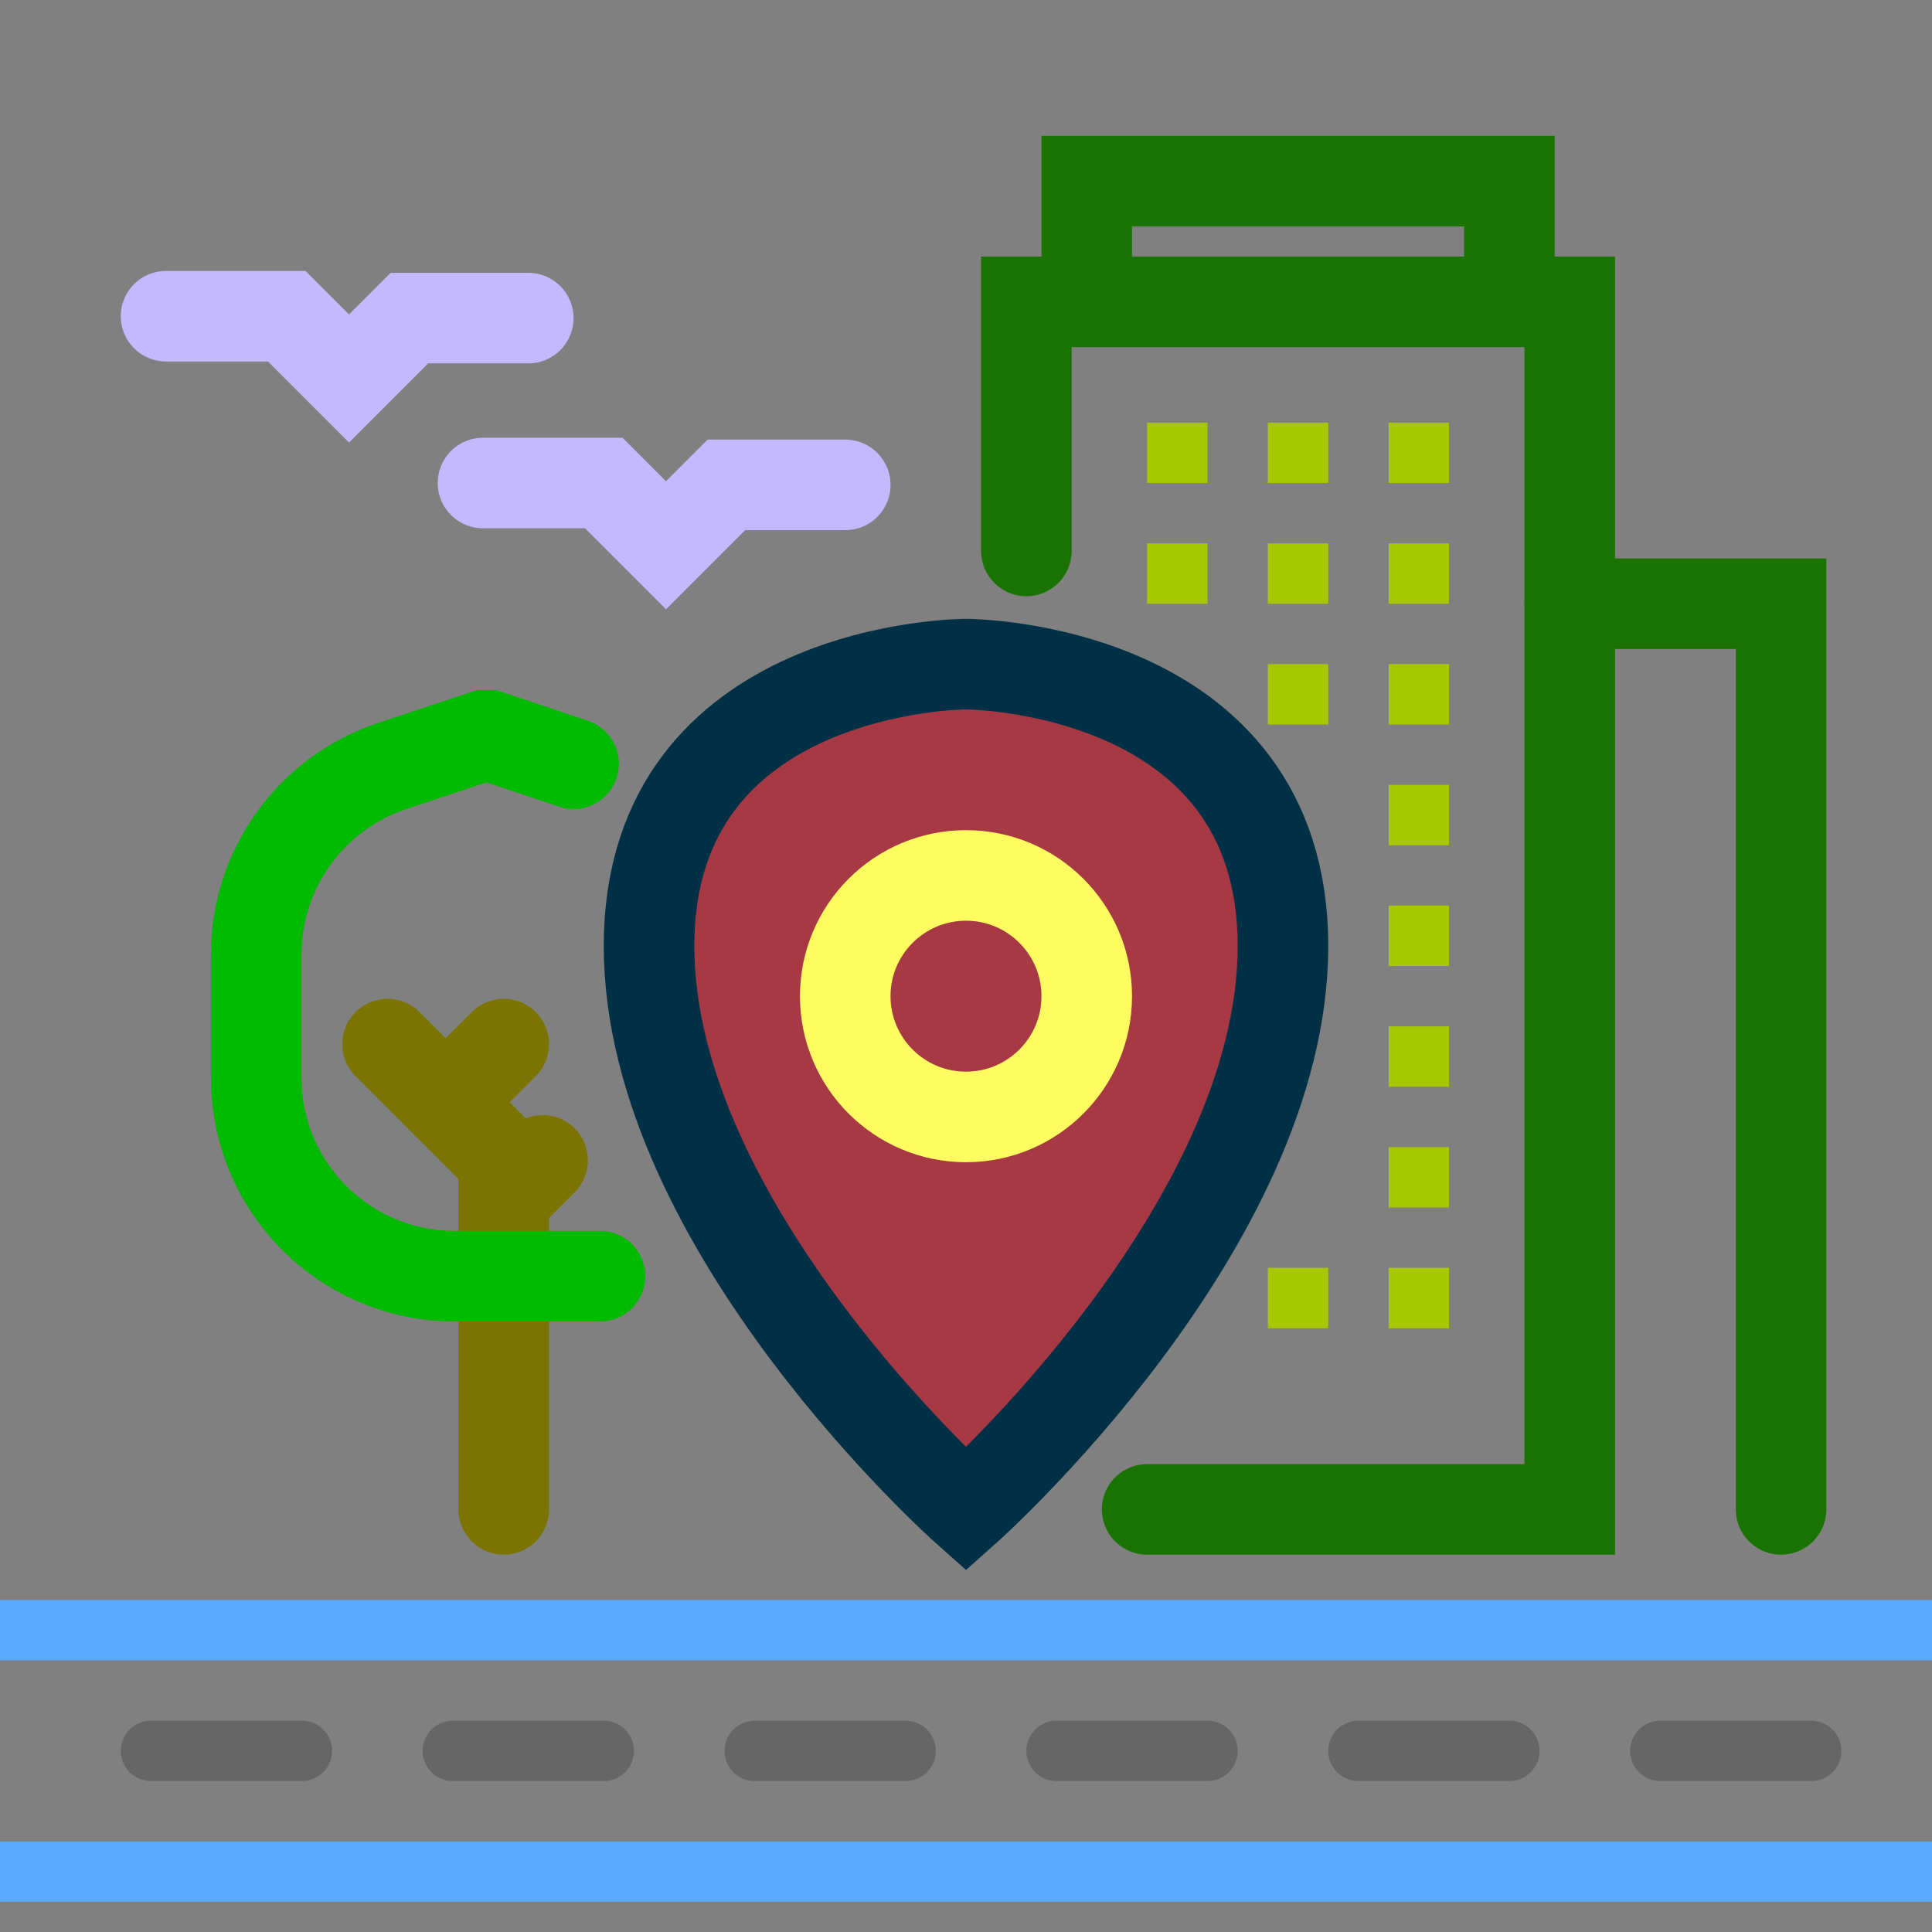 <?xml version="1.0" encoding="utf-8"?>
<!-- Generator: Adobe Illustrator 21.0.2, SVG Export Plug-In . SVG Version: 6.00 Build 0)  -->
<svg version="1.1" id="Layer_2" xmlns="http://www.w3.org/2000/svg" xmlns:xlink="http://www.w3.org/1999/xlink" x="0px" y="0px"
	 viewBox="0 0 512 512" style="enable-background:new 0 0 512 512;" xml:space="preserve">
<rect x="0" y="0" width="512" height="512" fill="#808080" stroke="none"/>
<style type="text/css">
	.st0{fill:#A73945;stroke:#003045;stroke-width:24;stroke-linecap:round;stroke-miterlimit:10;}
	.st1{fill:none;stroke:#1A7300;stroke-width:24;stroke-linecap:round;stroke-miterlimit:10;}
	.st2{fill:#A6C800;}
	.st3{fill:none;stroke:#666666;stroke-width:16;stroke-linecap:round;stroke-miterlimit:10;stroke-dasharray:40,40;}
	.st4{fill:none;stroke:#5CAAFF;stroke-width:16;stroke-linecap:round;stroke-miterlimit:10;}
	.st5{fill:none;stroke:#7C7400;stroke-width:24;stroke-linecap:round;stroke-miterlimit:10;}
	.st6{fill:none;stroke:#00BA00;stroke-width:24;stroke-linecap:round;stroke-miterlimit:10;}
	.st7{fill:none;stroke:#C4B9FF;stroke-width:24;stroke-linecap:round;stroke-miterlimit:10;}
	.st8{fill:none;stroke:#FFFC61;stroke-width:24;stroke-linecap:round;stroke-miterlimit:10;}
</style>
<g>
	<g>
		<path class="st0" d="M256,400c0,0,84-74.7,84-149.3S256,176,256,176s-84,0-84,74.7S256,400,256,400z"/>
	</g>
</g>
<polyline class="st1" points="304,400 416,400 416,80 272,80 272,146 "/>
<g>
	<polygon class="st2" points="384,112 368,112 368,128 384,128 384,112 	"/>
</g>
<g>
	<polygon class="st2" points="384,144 368,144 368,160 384,160 384,144 	"/>
</g>
<g>
	<polygon class="st2" points="352,144 336,144 336,160 352,160 352,144 	"/>
</g>
<g>
	<polygon class="st2" points="320,144 304,144 304,160 320,160 320,144 	"/>
</g>
<g>
	<polygon class="st2" points="384,176 368,176 368,192 384,192 384,176 	"/>
</g>
<g>
	<polygon class="st2" points="352,176 336,176 336,192 352,192 352,176 	"/>
</g>
<g>
	<polygon class="st2" points="384,208 368,208 368,224 384,224 384,208 	"/>
</g>
<g>
	<polygon class="st2" points="384,240 368,240 368,256 384,256 384,240 	"/>
</g>
<g>
	<polygon class="st2" points="384,272 368,272 368,288 384,288 384,272 	"/>
</g>
<g>
	<polygon class="st2" points="384,304 368,304 368,320 384,320 384,304 	"/>
</g>
<g>
	<polygon class="st2" points="384,336 368,336 368,352 384,352 384,336 	"/>
</g>
<g>
	<polygon class="st2" points="352,336 336,336 336,352 352,352 352,336 	"/>
</g>
<g>
	<polygon class="st2" points="352,112 336,112 336,128 352,128 352,112 	"/>
</g>
<g>
	<polygon class="st2" points="320,112 304,112 304,128 320,128 320,112 	"/>
</g>
<line class="st3" x1="480" y1="464" x2="32" y2="464"/>
<line class="st4" x1="538.3" y1="432" x2="-26.3" y2="432"/>
<line class="st4" x1="538.3" y1="496" x2="-26.3" y2="496"/>
<polyline class="st5" points="133.5,400 133.5,307.5 102.7,276.7 "/>
<line class="st5" x1="133.5" y1="276.7" x2="118.1" y2="292.1"/>
<line class="st5" x1="133.5" y1="317.8" x2="143.8" y2="307.5"/>
<path class="st6" d="M152,202.4l-22.4-7.5h-1.3l-24.4,8.1c-21.5,7.2-36,27.3-36,49.9v32.7c0,14,5.5,27.3,15.4,37.2l0,0
	c9.9,9.9,23.2,15.4,37.2,15.4h7.7h1.3h29.5"/>
<polyline class="st7" points="128,128 160,128 176.5,144.5 192.5,128.5 224,128.5 "/>
<polyline class="st7" points="44,83.8 76,83.8 92.5,100.3 108.5,84.3 140,84.3 "/>
<circle class="st8" cx="256" cy="264" r="32"/>
<polyline class="st1" points="472,400 472,160 416,160 "/>
<polyline class="st1" points="400,72 400,48 288,48 288,72 "/>
</svg>
